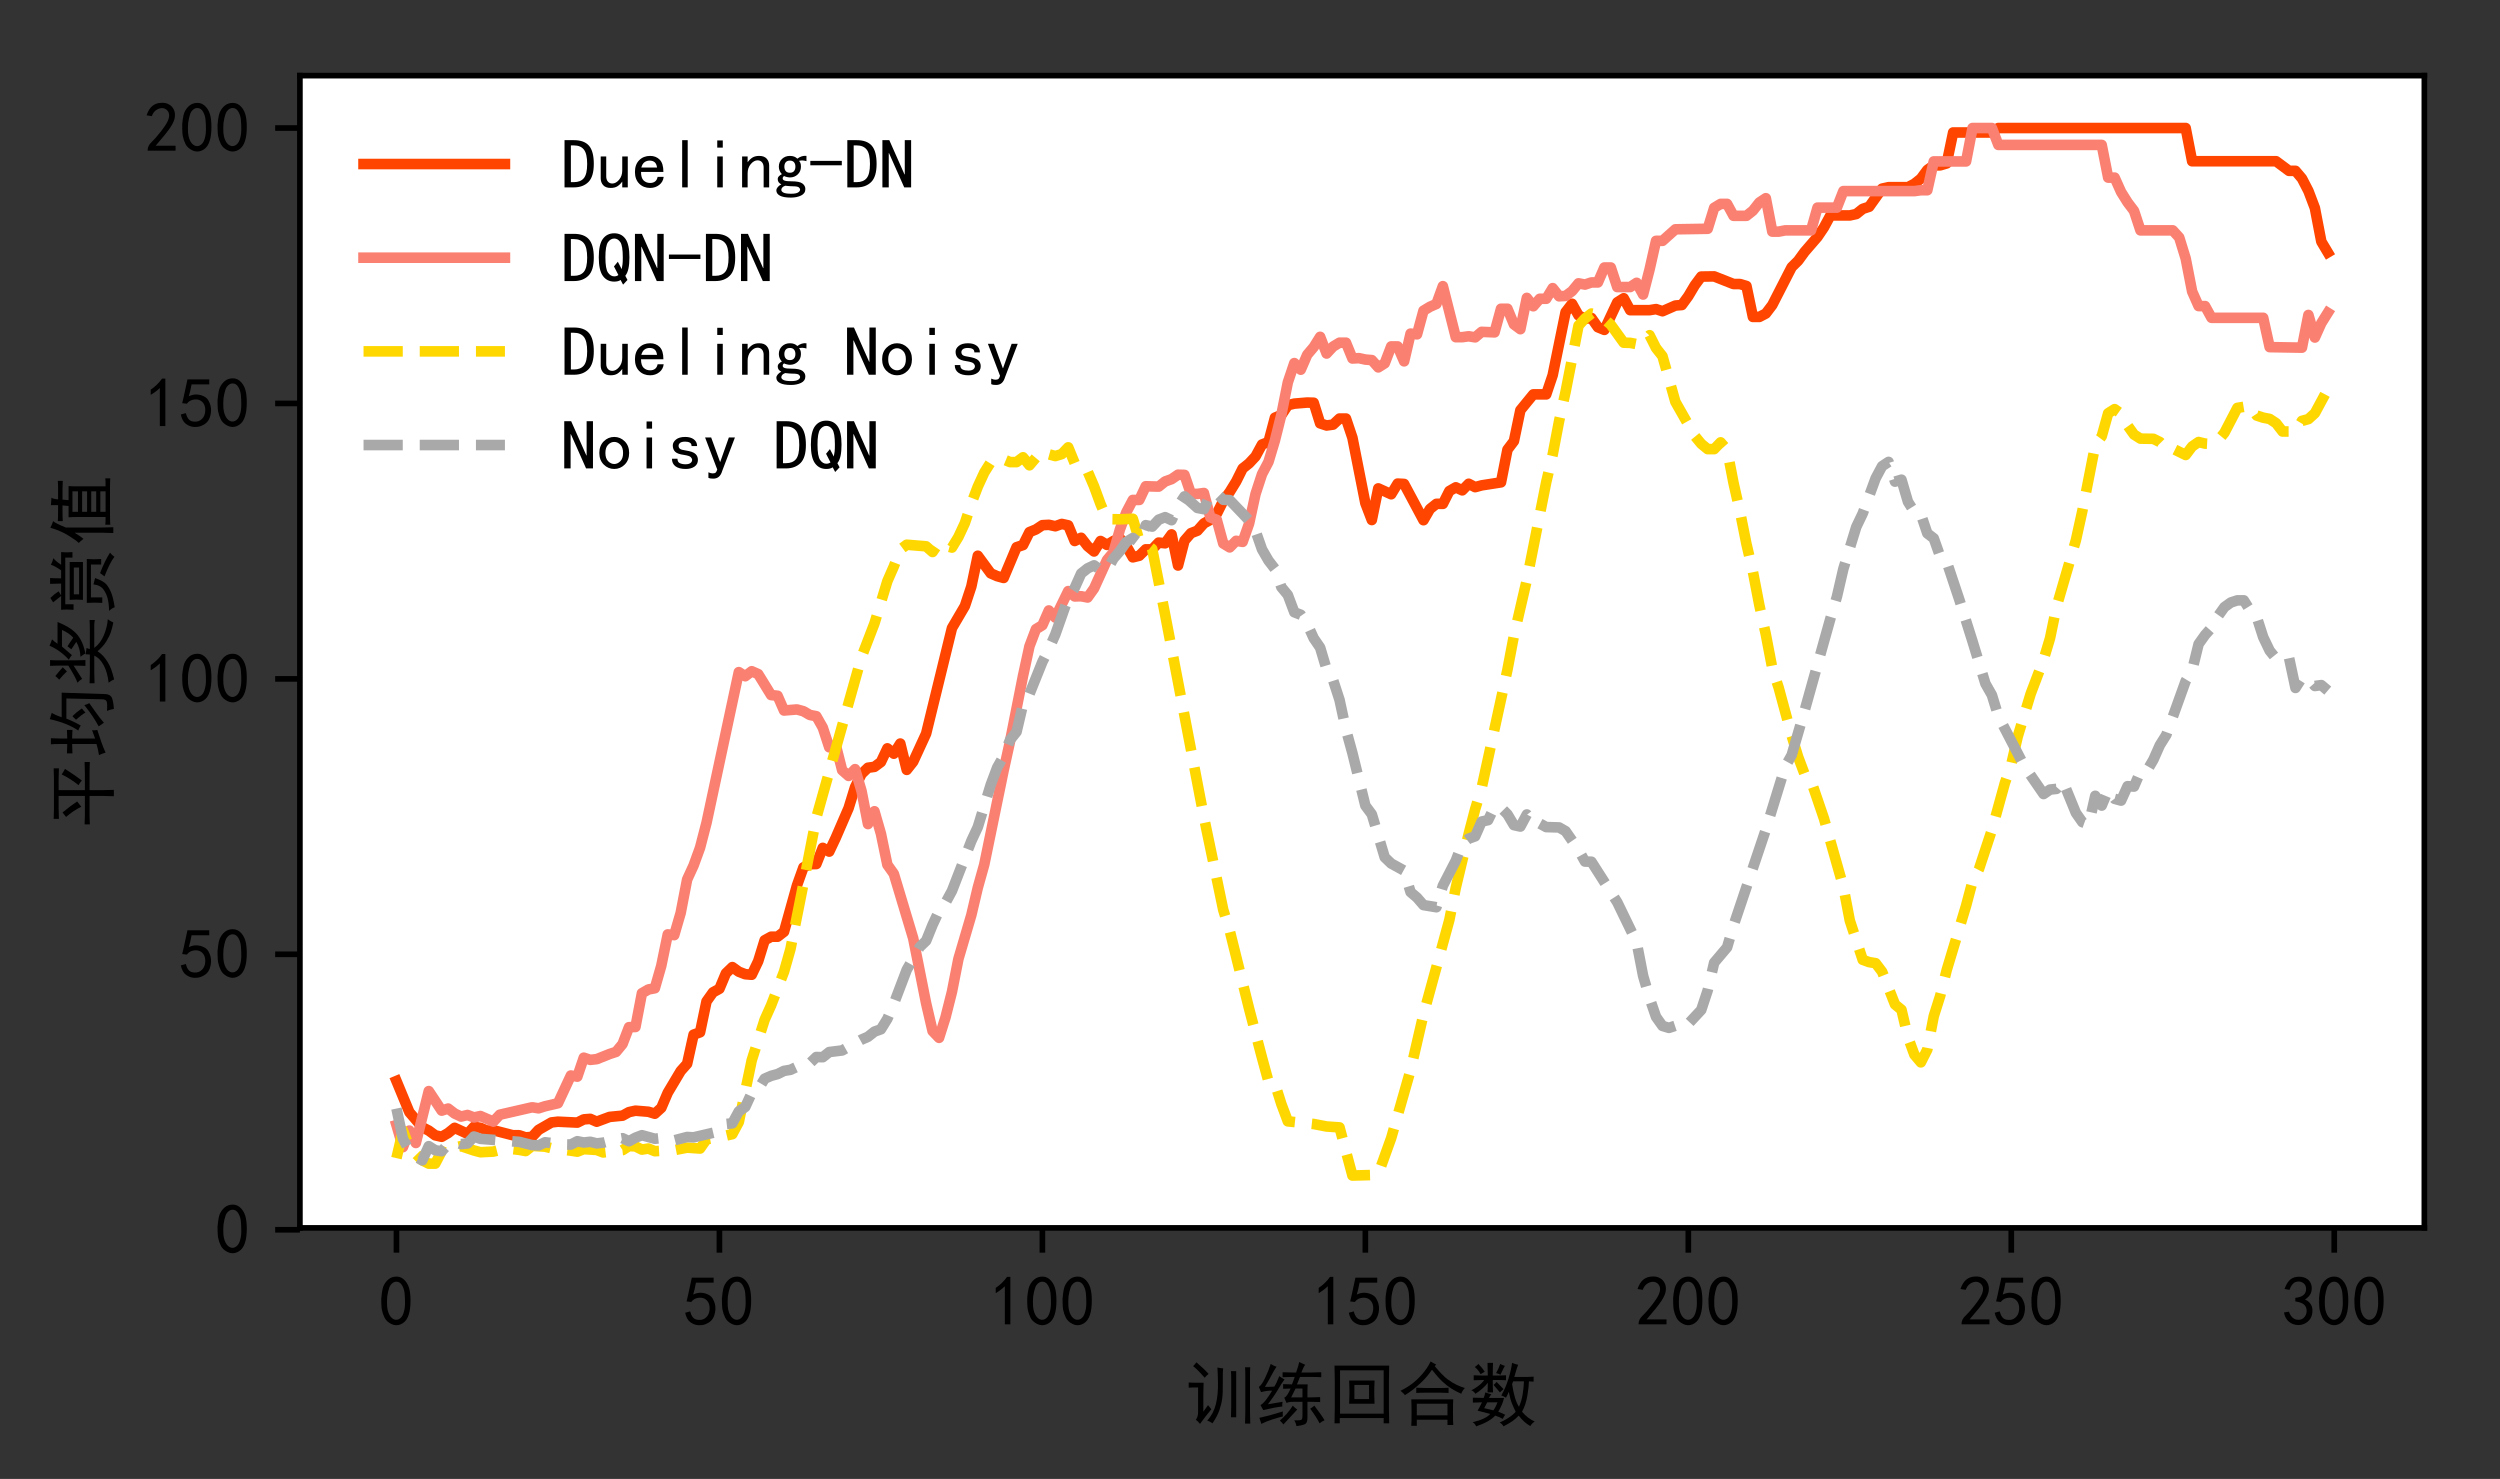 <?xml version="1.0" encoding="utf-8" standalone="no"?>
<!DOCTYPE svg PUBLIC "-//W3C//DTD SVG 1.1//EN"
  "http://www.w3.org/Graphics/SVG/1.1/DTD/svg11.dtd">
<!-- Created with matplotlib (http://matplotlib.org/) -->
<svg height="209.186pt" version="1.1" viewBox="0 0 353.609 209.186" width="353.609pt" xmlns="http://www.w3.org/2000/svg" xmlns:xlink="http://www.w3.org/1999/xlink">
 <rect x="0" y="0" width="353.609" height="209.186" fill="#333333" stroke="none"/>
 <defs>
  <style type="text/css">
*{stroke-linecap:butt;stroke-linejoin:round;}
  </style>
 </defs>
 <g id="figure_1">
  <g id="patch_1">
   <path d="M 0 209.186 
L 353.609 209.186 
L 353.609 0 
L 0 0 
z
" style="fill:none;"/>
  </g>
  <g id="axes_1">
   <g id="patch_2">
    <path d="M 42.419 173.681 
L 342.909 173.681 
L 342.909 10.7 
L 42.419 10.7 
z
" style="fill:#ffffff;"/>
   </g>
   <g id="matplotlib.axis_1">
    <g id="xtick_1">
     <g id="line2d_1">
      <defs>
       <path d="M 0 0 
L 0 3.5 
" id="m9e0eb2c18e" style="stroke:#000000;stroke-width:0.8;"/>
      </defs>
      <g>
       <use style="stroke:#000000;stroke-width:0.8;" x="56.077" xlink:href="#m9e0eb2c18e" y="173.681"/>
      </g>
     </g>
     <g id="text_1">
      <!-- 0 -->
      <defs>
       <path d="M 3.125 29.297 
Q 3.906 50 6.438 56.047 
Q 8.984 62.109 13.672 66.016 
Q 18.359 69.922 25.188 69.922 
Q 32.031 69.922 37.109 64.25 
Q 42.188 58.594 43.75 50 
Q 45.312 41.406 44.719 30.266 
Q 44.141 19.141 40.812 12.109 
Q 37.5 5.078 30.859 2.344 
Q 24.219 -0.391 17.578 2.922 
Q 10.938 6.25 8.203 11.719 
Q 5.469 17.188 4.297 23.234 
Q 3.125 29.297 3.906 50 
z
M 12.891 52.734 
Q 10.547 31.25 12.5 22.844 
Q 14.453 14.453 18.938 10.938 
Q 23.438 7.422 28.125 9.562 
Q 32.812 11.719 34.953 18.156 
Q 37.109 24.609 37.109 32.219 
Q 37.109 39.844 36.516 46.094 
Q 35.938 52.344 33 57.422 
Q 30.078 62.5 25.188 62.688 
Q 20.312 62.891 16.594 57.812 
Q 12.891 52.734 10.547 31.25 
z
" id="SimHei-30"/>
      </defs>
      <g transform="translate(53.577 187.556)scale(0.1 -0.1)">
       <use xlink:href="#SimHei-30"/>
      </g>
     </g>
    </g>
    <g id="xtick_2">
     <g id="line2d_2">
      <g>
       <use style="stroke:#000000;stroke-width:0.8;" x="101.758" xlink:href="#m9e0eb2c18e" y="173.681"/>
      </g>
     </g>
     <g id="text_2">
      <!-- 50 -->
      <defs>
       <path d="M 8.594 20.703 
Q 11.328 10.156 17.969 8.984 
Q 24.609 7.812 28.703 10.344 
Q 32.812 12.891 34.562 16.984 
Q 36.328 21.094 36.125 26.172 
Q 35.938 31.25 33.391 34.766 
Q 30.859 38.281 26.953 39.453 
Q 23.047 40.625 18.156 39.453 
Q 13.281 38.281 10.156 33.984 
L 3.516 34.766 
Q 4.297 37.109 10.938 68.359 
L 41.797 68.359 
L 41.797 61.328 
L 16.797 61.328 
Q 14.844 50.781 12.891 44.531 
Q 18.75 47.266 23.828 47.062 
Q 28.906 46.875 33.594 44.719 
Q 38.281 42.578 40.422 38.859 
Q 42.578 35.156 43.547 31.438 
Q 44.531 27.734 44.328 23.438 
Q 44.141 19.141 42.578 14.641 
Q 41.016 10.156 37.891 7.219 
Q 34.766 4.297 30.266 2.531 
Q 25.781 0.781 19.922 1.172 
Q 14.062 1.562 8.781 5.469 
Q 3.516 9.375 1.562 18.75 
z
" id="SimHei-35"/>
      </defs>
      <g transform="translate(96.758 187.556)scale(0.1 -0.1)">
       <use xlink:href="#SimHei-35"/>
       <use x="50" xlink:href="#SimHei-30"/>
      </g>
     </g>
    </g>
    <g id="xtick_3">
     <g id="line2d_3">
      <g>
       <use style="stroke:#000000;stroke-width:0.8;" x="147.44" xlink:href="#m9e0eb2c18e" y="173.681"/>
      </g>
     </g>
     <g id="text_3">
      <!-- 100 -->
      <defs>
       <path d="M 21.875 56.25 
Q 16.797 51.172 8.984 46.484 
L 8.984 53.906 
Q 18.75 60.547 25 69.531 
L 29.688 69.531 
L 29.688 2.344 
L 21.875 2.344 
z
" id="SimHei-31"/>
      </defs>
      <g transform="translate(139.94 187.556)scale(0.1 -0.1)">
       <use xlink:href="#SimHei-31"/>
       <use x="50" xlink:href="#SimHei-30"/>
       <use x="100" xlink:href="#SimHei-30"/>
      </g>
     </g>
    </g>
    <g id="xtick_4">
     <g id="line2d_4">
      <g>
       <use style="stroke:#000000;stroke-width:0.8;" x="193.121" xlink:href="#m9e0eb2c18e" y="173.681"/>
      </g>
     </g>
     <g id="text_4">
      <!-- 150 -->
      <g transform="translate(185.621 187.556)scale(0.1 -0.1)">
       <use xlink:href="#SimHei-31"/>
       <use x="50" xlink:href="#SimHei-35"/>
       <use x="100" xlink:href="#SimHei-30"/>
      </g>
     </g>
    </g>
    <g id="xtick_5">
     <g id="line2d_5">
      <g>
       <use style="stroke:#000000;stroke-width:0.8;" x="238.802" xlink:href="#m9e0eb2c18e" y="173.681"/>
      </g>
     </g>
     <g id="text_5">
      <!-- 200 -->
      <defs>
       <path d="M 4.688 3.906 
Q 5.078 9.766 10.156 14.453 
Q 15.234 19.141 23.047 29.094 
Q 30.859 39.062 33.203 44.531 
Q 35.547 50 34.953 53.906 
Q 34.375 57.812 31.25 60.344 
Q 28.125 62.891 24.016 62.5 
Q 19.922 62.109 16.203 59.375 
Q 12.5 56.641 10.547 51.172 
L 3.125 52.344 
Q 6.25 61.328 11.125 65.422 
Q 16.016 69.531 22.656 69.922 
Q 26.562 70.312 29.688 69.719 
Q 32.812 69.141 36.125 66.984 
Q 39.453 64.844 41.594 60.547 
Q 43.75 56.25 43.156 50.188 
Q 42.578 44.141 37.109 35.734 
Q 31.641 27.344 16.016 9.375 
L 44.141 9.375 
L 44.141 2.344 
L 4.688 2.344 
z
" id="SimHei-32"/>
      </defs>
      <g transform="translate(231.302 187.556)scale(0.1 -0.1)">
       <use xlink:href="#SimHei-32"/>
       <use x="50" xlink:href="#SimHei-30"/>
       <use x="100" xlink:href="#SimHei-30"/>
      </g>
     </g>
    </g>
    <g id="xtick_6">
     <g id="line2d_6">
      <g>
       <use style="stroke:#000000;stroke-width:0.8;" x="284.483" xlink:href="#m9e0eb2c18e" y="173.681"/>
      </g>
     </g>
     <g id="text_6">
      <!-- 250 -->
      <g transform="translate(276.983 187.556)scale(0.1 -0.1)">
       <use xlink:href="#SimHei-32"/>
       <use x="50" xlink:href="#SimHei-35"/>
       <use x="100" xlink:href="#SimHei-30"/>
      </g>
     </g>
    </g>
    <g id="xtick_7">
     <g id="line2d_7">
      <g>
       <use style="stroke:#000000;stroke-width:0.8;" x="330.164" xlink:href="#m9e0eb2c18e" y="173.681"/>
      </g>
     </g>
     <g id="text_7">
      <!-- 300 -->
      <defs>
       <path d="M 3.906 19.141 
L 10.938 20.312 
Q 12.5 15.234 16.016 11.906 
Q 19.531 8.594 24.797 8.781 
Q 30.078 8.984 33.203 13.078 
Q 36.328 17.188 35.938 22.453 
Q 35.547 27.734 31.828 30.656 
Q 28.125 33.594 19.922 34.766 
L 19.922 39.844 
Q 28.125 40.625 31.828 44.141 
Q 35.547 47.656 35.156 53.312 
Q 34.766 58.984 30.078 61.516 
Q 25.391 64.062 20.109 62.109 
Q 14.844 60.156 11.719 51.172 
L 4.688 52.344 
Q 7.031 59.375 11.125 64.062 
Q 15.234 68.75 22.266 69.531 
Q 29.297 70.312 34.562 67.766 
Q 39.844 65.234 41.984 59.953 
Q 44.141 54.688 42.578 48.438 
Q 41.016 42.188 33.594 37.5 
Q 39.062 35.156 41.984 30.469 
Q 44.922 25.781 43.938 18.156 
Q 42.969 10.547 37.109 5.859 
Q 31.25 1.172 23.828 1.359 
Q 16.406 1.562 10.938 6.047 
Q 5.469 10.547 3.906 19.141 
z
" id="SimHei-33"/>
      </defs>
      <g transform="translate(322.664 187.556)scale(0.1 -0.1)">
       <use xlink:href="#SimHei-33"/>
       <use x="50" xlink:href="#SimHei-30"/>
       <use x="100" xlink:href="#SimHei-30"/>
      </g>
     </g>
    </g>
    <g id="text_8">
     <!-- 训练回合数 -->
     <defs>
      <path d="M 25.781 51.562 
Q 25.391 42.578 25.391 34.766 
L 25.391 10.547 
Q 30.469 17.578 32.031 19.922 
Q 33.984 17.578 36.719 14.062 
Q 31.641 7.812 28.125 3.312 
Q 24.609 -1.172 20.703 -6.641 
Q 17.969 -3.125 14.844 -0.781 
Q 17.969 3.516 17.969 9.766 
L 17.969 44.922 
L 15.234 44.922 
Q 9.375 44.922 4.688 44.531 
L 4.688 51.953 
Q 9.375 51.562 15.234 51.562 
z
M 53.516 71.875 
Q 52.734 67.969 52.922 52.531 
Q 53.125 37.109 52.141 29.484 
Q 51.172 21.875 48.234 13.078 
Q 45.312 4.297 38.281 -5.859 
Q 34.766 -3.125 30.859 -1.953 
Q 39.844 7.812 43.156 21.281 
Q 46.484 34.766 46.094 52.141 
Q 45.703 69.531 45.312 73.047 
Q 49.219 72.266 53.516 71.875 
z
M 91.797 73.438 
Q 91.406 70.312 91.406 62.109 
L 91.406 9.766 
Q 91.406 1.953 91.797 -6.25 
L 84.375 -6.25 
Q 84.766 1.953 84.766 9.375 
L 84.766 62.109 
Q 84.766 70.312 84.375 73.438 
L 91.797 73.438 
z
M 71.875 2.734 
L 64.453 2.734 
Q 64.844 11.328 64.844 17.969 
L 64.844 56.25 
Q 64.844 63.281 64.453 67.969 
L 71.875 67.969 
z
M 15.625 80.469 
Q 25.781 71.875 32.812 64.062 
Q 29.297 61.328 27.344 58.594 
Q 16.406 71.094 10.938 75 
Q 13.281 77.344 15.625 80.469 
z
" id="SimHei-8bad"/>
      <path d="M 51.562 59.766 
Q 46.094 59.766 37.5 59.375 
L 37.5 66.406 
Q 46.094 66.016 51.953 66.016 
L 56.641 66.016 
Q 60.547 77.344 60.938 80.859 
Q 65.625 78.516 69.531 76.953 
Q 67.969 75.391 66.594 72.062 
Q 65.234 68.75 64.062 66.016 
L 78.516 66.016 
Q 84.766 66.016 92.188 66.406 
L 92.188 59.375 
Q 86.719 59.766 78.516 59.766 
L 62.109 59.766 
Q 60.156 55.078 57.812 49.219 
L 73.047 49.219 
Q 72.656 44.922 72.656 38.672 
L 72.656 30.859 
L 77.734 30.859 
Q 83.594 30.859 90.625 31.25 
L 90.625 24.219 
Q 83.594 24.609 77.734 24.609 
L 72.656 24.609 
L 72.656 1.953 
Q 72.656 -4.688 69.719 -6.641 
Q 66.797 -8.594 57.031 -9.766 
Q 56.641 -5.859 53.906 -1.562 
Q 63.672 -1.953 64.641 -0.391 
Q 65.625 1.172 65.625 5.078 
L 65.625 24.609 
L 53.516 24.609 
Q 50.781 24.609 48.438 24.406 
Q 46.094 24.219 42.969 23.047 
Q 41.406 26.953 39.844 30.469 
Q 43.75 31.641 48.828 43.359 
Q 46.094 43.359 38.281 42.969 
L 38.281 49.609 
Q 47.266 49.219 50.781 49.219 
Q 53.125 55.078 54.688 59.766 
z
M 25.781 46.094 
Q 29.297 51.562 32.812 60.938 
Q 36.328 58.203 40.234 56.25 
Q 36.328 51.172 31.641 42.969 
Q 26.953 34.766 16.797 21.094 
Q 20.312 21.875 37.5 24.609 
Q 36.719 20.312 37.109 17.969 
Q 28.516 17.188 10.156 12.891 
Q 8.203 16.797 6.25 19.922 
Q 9.766 21.875 13.859 27.141 
Q 17.969 32.422 22.656 40.234 
Q 20.312 40.625 15.812 40.031 
Q 11.328 39.453 7.031 38.281 
Q 5.469 41.797 3.906 45.703 
Q 7.812 48.047 12.688 58.203 
Q 17.578 68.359 20.703 78.125 
Q 25 75.391 28.906 74.219 
Q 25 68.359 21.672 61.906 
Q 18.359 55.469 12.5 45.703 
Q 21.484 45.703 25.781 46.094 
z
M 37.891 10.938 
Q 37.5 6.641 37.891 3.906 
Q 31.25 2.344 22.844 -0.391 
Q 14.453 -3.125 7.422 -6.641 
Q 6.25 -2.344 4.688 1.953 
Q 14.844 4.297 18.547 5.266 
Q 22.266 6.25 37.891 10.938 
z
M 58.203 13.672 
Q 57.031 12.5 51.359 6.25 
Q 45.703 0 38.672 -7.422 
Q 35.938 -3.906 33.594 -1.953 
Q 37.891 1.562 42.969 7.219 
Q 48.047 12.891 51.953 19.141 
Q 54.297 16.406 58.203 13.672 
z
M 82.422 19.141 
Q 92.578 5.859 96.875 -1.562 
Q 92.969 -3.125 89.844 -5.859 
Q 85.547 2.734 76.562 14.844 
Q 79.297 16.406 82.422 19.141 
z
M 65.625 30.859 
L 65.625 43.359 
L 55.859 43.359 
Q 51.953 35.156 49.609 30.859 
z
" id="SimHei-7ec3"/>
      <path d="M 88.281 75.781 
Q 87.891 64.453 87.891 53.906 
L 87.891 14.844 
Q 87.891 4.688 88.281 -5.859 
L 80.469 -5.859 
L 80.469 1.562 
L 18.359 1.562 
L 18.359 -5.859 
L 10.938 -5.859 
Q 11.328 3.906 11.328 14.844 
L 11.328 53.906 
Q 11.328 64.062 10.938 75.781 
L 88.281 75.781 
z
M 80.469 7.812 
L 80.469 69.141 
L 18.75 69.141 
L 18.75 7.812 
z
M 67.578 54.688 
Q 67.188 48.828 67.188 42.969 
L 67.188 33.984 
Q 67.188 28.906 67.578 21.875 
L 31.641 21.875 
Q 32.031 28.906 32.031 33.984 
L 32.031 43.75 
Q 32.031 49.219 31.641 54.688 
L 67.578 54.688 
z
M 59.766 28.516 
L 59.766 48.438 
L 39.062 48.438 
L 39.062 28.516 
z
" id="SimHei-56de"/>
      <path d="M 78.906 28.125 
Q 78.516 24.219 78.516 10.156 
Q 78.516 -3.906 78.906 -8.203 
L 70.703 -8.203 
L 70.703 -0.781 
L 27.344 -0.781 
L 27.344 -9.375 
L 19.531 -9.375 
Q 19.922 -4.688 19.922 8.594 
Q 19.922 22.266 19.531 28.125 
L 78.906 28.125 
z
M 52.734 75 
Q 64.062 61.328 71.094 56.25 
Q 78.125 51.172 83.984 48.438 
Q 89.844 45.703 95.312 44.141 
Q 91.406 39.844 90.234 35.938 
Q 82.422 39.453 76.172 43.359 
Q 69.922 47.266 63.469 53.312 
Q 57.031 59.375 48.828 69.922 
Q 41.406 59.375 34.172 52.531 
Q 26.953 45.703 21.875 41.797 
Q 16.797 37.891 10.547 33.984 
Q 9.766 35.547 4.297 40.234 
Q 12.5 44.141 19.922 49.609 
Q 27.344 55.078 34.766 63.469 
Q 42.188 71.875 46.875 81.641 
Q 51.172 78.906 54.688 77.344 
z
M 70.703 5.469 
L 70.703 21.875 
L 27.344 21.875 
L 27.344 5.469 
z
M 61.328 44.141 
Q 67.578 44.141 72.266 44.531 
L 72.266 37.109 
Q 67.188 37.5 61.719 37.5 
L 39.844 37.5 
Q 31.641 37.5 26.562 37.109 
L 26.562 44.531 
Q 33.984 44.141 39.844 44.141 
z
" id="SimHei-5408"/>
      <path d="M 70.703 76.953 
Q 69.922 75 68.75 71.672 
Q 67.578 68.359 65.234 59.766 
L 83.203 59.766 
Q 87.109 59.766 92.578 60.156 
L 92.578 53.125 
Q 88.281 53.516 85.938 53.516 
Q 85.938 47.266 83.781 33.781 
Q 81.641 20.312 76.172 10.547 
Q 80.078 5.859 84.953 2.141 
Q 89.844 -1.562 94.141 -3.125 
Q 89.453 -6.641 87.891 -9.766 
Q 83.203 -7.031 79.297 -3.516 
Q 75.391 0 71.484 5.078 
Q 67.188 0.391 62.297 -2.922 
Q 57.422 -6.25 50 -10.156 
Q 48.047 -6.641 44.531 -4.688 
Q 50.391 -2.344 57.031 1.953 
Q 63.672 6.25 67.188 10.547 
Q 64.453 16.016 61.906 22.266 
Q 59.375 28.516 57.422 38.672 
Q 56.25 35.547 53.516 30.469 
Q 50.781 32.031 46.875 33.594 
Q 53.125 44.531 57.031 57.422 
Q 60.938 70.312 62.109 79.688 
Q 66.797 77.734 70.703 76.953 
z
M 32.812 35.156 
Q 31.25 33.594 29.297 30.078 
L 50.781 30.078 
Q 48.438 20.312 42.578 10.547 
Q 48.828 8.203 52.344 6.25 
Q 50.391 3.516 48.828 0.391 
Q 45.312 2.734 38.281 5.078 
Q 30.469 -3.516 11.328 -10.156 
Q 9.375 -5.859 6.25 -4.297 
Q 24.609 0 31.25 7.422 
Q 20.312 10.156 13.281 12.109 
Q 15.625 15.625 19.531 23.828 
Q 15.625 23.828 6.641 23.438 
L 6.641 30.469 
Q 14.062 30.078 21.875 30.078 
Q 23.438 33.594 24.219 37.891 
Q 28.516 36.328 32.812 35.156 
z
M 27.734 61.719 
Q 27.734 71.094 27.344 79.688 
L 35.156 79.688 
Q 34.766 71.484 34.766 61.719 
Q 48.047 61.719 53.516 62.109 
L 53.516 55.078 
Q 48.047 55.469 34.766 55.469 
Q 34.766 44.141 35.156 37.891 
L 27.344 37.891 
Q 27.734 43.359 27.734 51.562 
Q 25.781 48.438 20.312 43.547 
Q 14.844 38.672 10.156 35.938 
Q 8.203 39.453 4.297 41.016 
Q 7.812 42.188 13.672 46.484 
Q 19.531 50.781 22.656 55.469 
Q 14.844 55.469 7.812 55.078 
L 7.812 62.109 
Q 14.453 61.719 27.734 61.719 
z
M 62.109 49.609 
Q 65.625 26.562 71.875 17.578 
Q 75.781 26.562 77.141 35.734 
Q 78.516 44.922 78.906 53.516 
L 63.672 53.516 
L 62.109 49.609 
z
M 22.656 15.625 
Q 27.344 14.453 35.547 12.5 
Q 38.672 16.406 41.406 23.828 
L 26.953 23.828 
Q 25 19.922 22.656 15.625 
z
M 51.953 75.391 
Q 50 72.266 48.828 69.531 
Q 47.656 66.797 45.703 62.891 
Q 42.578 64.453 39.453 65.234 
Q 42.578 70.312 45.312 78.125 
Q 49.219 76.172 51.953 75.391 
z
M 40.234 52.734 
Q 45.312 47.656 50 42.578 
Q 47.656 40.625 44.922 37.891 
Q 39.453 44.531 35.938 48.438 
Q 38.281 50.391 40.234 52.734 
z
M 14.453 78.125 
Q 19.922 72.656 23.438 67.188 
L 17.578 63.672 
Q 14.844 69.141 9.375 73.828 
Q 12.891 76.172 14.453 78.125 
z
" id="SimHei-6570"/>
     </defs>
     <g transform="translate(167.664 200.736)scale(0.1 -0.1)">
      <use xlink:href="#SimHei-8bad"/>
      <use x="100" xlink:href="#SimHei-7ec3"/>
      <use x="200" xlink:href="#SimHei-56de"/>
      <use x="300" xlink:href="#SimHei-5408"/>
      <use x="400" xlink:href="#SimHei-6570"/>
     </g>
    </g>
   </g>
   <g id="matplotlib.axis_2">
    <g id="ytick_1">
     <g id="line2d_8">
      <defs>
       <path d="M 0 0 
L -3.5 0 
" id="m9f0919310a" style="stroke:#000000;stroke-width:0.8;"/>
      </defs>
      <g>
       <use style="stroke:#000000;stroke-width:0.8;" x="42.419" xlink:href="#m9f0919310a" y="173.939"/>
      </g>
     </g>
     <g id="text_9">
      <!-- 0 -->
      <g transform="translate(30.419 177.376)scale(0.1 -0.1)">
       <use xlink:href="#SimHei-30"/>
      </g>
     </g>
    </g>
    <g id="ytick_2">
     <g id="line2d_9">
      <g>
       <use style="stroke:#000000;stroke-width:0.8;" x="42.419" xlink:href="#m9f0919310a" y="134.981"/>
      </g>
     </g>
     <g id="text_10">
      <!-- 50 -->
      <g transform="translate(25.419 138.419)scale(0.1 -0.1)">
       <use xlink:href="#SimHei-35"/>
       <use x="50" xlink:href="#SimHei-30"/>
      </g>
     </g>
    </g>
    <g id="ytick_3">
     <g id="line2d_10">
      <g>
       <use style="stroke:#000000;stroke-width:0.8;" x="42.419" xlink:href="#m9f0919310a" y="96.024"/>
      </g>
     </g>
     <g id="text_11">
      <!-- 100 -->
      <g transform="translate(20.419 99.461)scale(0.1 -0.1)">
       <use xlink:href="#SimHei-31"/>
       <use x="50" xlink:href="#SimHei-30"/>
       <use x="100" xlink:href="#SimHei-30"/>
      </g>
     </g>
    </g>
    <g id="ytick_4">
     <g id="line2d_11">
      <g>
       <use style="stroke:#000000;stroke-width:0.8;" x="42.419" xlink:href="#m9f0919310a" y="57.066"/>
      </g>
     </g>
     <g id="text_12">
      <!-- 150 -->
      <g transform="translate(20.419 60.503)scale(0.1 -0.1)">
       <use xlink:href="#SimHei-31"/>
       <use x="50" xlink:href="#SimHei-35"/>
       <use x="100" xlink:href="#SimHei-30"/>
      </g>
     </g>
    </g>
    <g id="ytick_5">
     <g id="line2d_12">
      <g>
       <use style="stroke:#000000;stroke-width:0.8;" x="42.419" xlink:href="#m9f0919310a" y="18.108"/>
      </g>
     </g>
     <g id="text_13">
      <!-- 200 -->
      <g transform="translate(20.419 21.546)scale(0.1 -0.1)">
       <use xlink:href="#SimHei-32"/>
       <use x="50" xlink:href="#SimHei-30"/>
       <use x="100" xlink:href="#SimHei-30"/>
      </g>
     </g>
    </g>
    <g id="text_14">
     <!-- 平均奖赏值 -->
     <defs>
      <path d="M 70.703 75.391 
Q 76.562 75.391 85.156 75.781 
L 85.156 68.359 
Q 76.953 68.75 70.703 68.75 
L 54.297 68.75 
L 54.297 31.641 
L 78.125 31.641 
Q 86.719 31.641 94.141 32.031 
L 94.141 24.609 
Q 86.719 25 78.125 25 
L 54.297 25 
L 54.297 7.031 
Q 54.297 -1.562 54.688 -9.375 
L 45.703 -9.375 
Q 46.094 -1.562 46.094 7.031 
L 46.094 25 
L 17.578 25 
Q 12.109 25 5.859 24.609 
L 5.859 32.031 
Q 12.109 31.641 18.359 31.641 
L 46.094 31.641 
L 46.094 68.75 
L 27.734 68.75 
Q 21.875 68.75 13.672 68.359 
L 13.672 75.781 
Q 21.875 75.391 27.344 75.391 
z
M 61.328 40.625 
Q 70.312 51.562 76.562 64.453 
Q 80.469 61.719 84.375 59.766 
Q 74.609 44.531 67.969 35.938 
Q 64.844 38.672 61.328 40.625 
z
M 30.859 36.719 
Q 25 48.438 16.406 58.203 
Q 19.531 60.547 22.656 63.281 
Q 32.422 51.562 38.281 42.578 
Q 33.594 39.062 30.859 36.719 
z
" id="SimHei-5e73"/>
      <path d="M 90.234 4.297 
Q 90.234 -5.078 83.781 -7.031 
Q 77.344 -8.984 69.141 -9.375 
Q 68.359 -4.297 66.406 0.391 
Q 77.344 -0.391 80.078 0.969 
Q 82.812 2.344 82.812 7.812 
L 83.984 57.812 
L 55.469 57.812 
Q 53.516 52.734 50.969 47.453 
Q 48.438 42.188 45.703 37.5 
Q 41.797 39.844 38.672 41.016 
Q 49.219 56.641 54.688 81.25 
Q 59.375 79.688 63.672 78.516 
Q 62.109 76.172 60.547 72.656 
Q 58.984 69.141 57.422 64.453 
L 92.188 64.453 
L 90.234 4.297 
z
M 19.531 56.641 
L 19.531 68.359 
Q 19.531 74.609 19.141 79.688 
L 27.734 79.688 
Q 27.344 73.828 27.344 68.359 
L 27.344 56.641 
L 29.688 56.641 
Q 34.375 56.641 39.453 57.031 
L 39.453 49.219 
Q 34.375 49.609 29.688 49.609 
L 27.344 49.609 
L 27.344 17.188 
L 39.062 21.484 
Q 38.672 17.578 39.453 14.062 
Q 19.141 7.422 15.031 5.656 
Q 10.938 3.906 7.422 2.344 
Q 5.859 7.422 3.906 11.719 
Q 8.984 12.5 12.5 13.281 
Q 16.016 14.062 19.531 15.234 
L 19.531 49.609 
L 17.578 49.609 
Q 13.281 49.609 6.25 49.219 
L 6.25 57.031 
Q 13.281 56.641 17.188 56.641 
z
M 77.344 25.391 
Q 73.047 22.266 64.641 16.406 
Q 56.25 10.547 49.609 4.688 
Q 46.875 8.984 44.531 12.109 
Q 52.344 16.406 58.781 20.703 
Q 65.234 25 74.609 32.422 
Q 75.391 28.906 77.344 25.391 
z
M 58.984 49.219 
Q 64.453 43.75 69.922 35.938 
Q 66.406 33.203 64.062 30.859 
Q 60.938 36.328 53.906 44.141 
Q 56.25 46.875 58.984 49.219 
z
" id="SimHei-5747"/>
      <path d="M 79.297 24.609 
Q 88.281 24.609 94.922 25 
L 94.922 17.578 
Q 88.672 18.75 79.297 18.359 
L 55.469 18.359 
Q 62.109 9.375 73.625 4.688 
Q 85.156 0 96.094 -0.781 
Q 93.75 -3.516 91.406 -8.594 
Q 83.594 -7.031 77.734 -5.078 
Q 71.875 -3.125 64.641 1.359 
Q 57.422 5.859 50.781 13.672 
Q 47.266 8.594 43.75 5.469 
Q 40.234 2.344 35.156 -0.781 
Q 30.078 -3.906 24.406 -5.859 
Q 18.75 -7.812 10.938 -9.766 
Q 9.375 -5.859 6.25 -1.953 
Q 13.672 -1.172 19.719 0.578 
Q 25.781 2.344 30.656 4.875 
Q 35.547 7.422 39.062 10.734 
Q 42.578 14.062 44.531 18.359 
L 20.703 18.359 
Q 12.891 18.359 5.469 17.969 
L 5.469 25 
Q 12.891 24.609 20.703 24.609 
L 46.094 24.609 
Q 46.484 27.344 46.484 30.469 
Q 54.297 29.297 55.469 29.297 
Q 54.297 26.953 53.906 24.609 
z
M 67.578 78.125 
Q 64.453 75 61.328 70.312 
L 92.188 70.312 
Q 88.672 61.719 85.344 56.047 
Q 82.031 50.391 77.922 45.891 
Q 73.828 41.406 66.984 37.5 
Q 60.156 33.594 47.656 30.859 
Q 45.703 34.375 42.969 37.891 
Q 54.688 38.281 64.062 43.75 
L 53.516 50.781 
Q 55.859 53.516 57.812 56.25 
Q 61.719 53.906 64.062 52.141 
Q 66.406 50.391 69.922 48.047 
Q 76.562 53.906 80.859 64.062 
L 57.422 64.062 
Q 55.469 61.719 52.734 58.594 
Q 50 55.469 45.312 50 
Q 42.188 52.734 38.672 54.297 
Q 44.531 59.375 49.797 66.406 
Q 55.078 73.438 58.594 81.641 
Q 63.672 79.297 67.578 78.125 
z
M 38.281 80.859 
Q 37.891 76.172 37.891 69.922 
L 37.891 44.922 
Q 37.891 39.062 38.281 30.859 
L 30.078 30.859 
Q 30.469 39.062 30.469 44.922 
L 30.469 47.656 
Q 19.141 40.234 11.719 35.547 
Q 8.984 39.844 6.25 42.188 
Q 12.891 44.141 30.469 55.078 
L 30.469 69.922 
Q 30.469 75.781 30.078 80.859 
L 38.281 80.859 
z
M 15.625 73.438 
Q 23.047 67.578 28.125 62.891 
L 22.266 57.031 
Q 17.188 62.5 10.547 67.969 
Q 13.281 70.312 15.625 73.438 
z
" id="SimHei-5956"/>
      <path d="M 76.953 34.375 
L 23.438 34.375 
Q 23.828 39.453 23.828 44.141 
Q 23.828 48.828 23.438 53.125 
L 76.953 53.125 
z
M 82.422 76.172 
Q 78.516 73.438 73.047 65.234 
L 91.016 65.234 
Q 90.625 61.328 90.625 57.422 
Q 90.625 53.906 91.016 49.219 
L 83.203 49.219 
L 83.203 59.375 
L 17.188 59.375 
L 17.188 47.656 
L 9.375 47.656 
Q 9.766 52.344 9.766 56.641 
Q 9.766 61.328 9.375 65.234 
L 28.906 65.234 
Q 23.828 71.875 19.922 76.562 
L 26.172 80.469 
Q 31.25 75.391 35.547 68.75 
Q 32.422 66.797 29.688 65.234 
L 46.484 65.234 
Q 46.484 73.047 46.094 80.859 
L 54.297 80.859 
Q 53.906 73.828 53.906 65.234 
L 65.234 65.234 
Q 71.875 75 73.047 79.688 
Q 77.734 77.344 82.422 76.172 
z
M 81.25 28.906 
Q 80.859 24.219 80.859 18.75 
Q 80.859 13.281 81.25 8.594 
L 73.438 8.594 
L 73.438 23.047 
L 26.953 23.047 
L 26.953 7.031 
L 19.141 7.031 
Q 19.531 12.5 19.531 17.969 
Q 19.531 23.438 19.141 28.906 
L 81.25 28.906 
z
M 54.297 17.188 
Q 50 5.078 45.312 1.172 
Q 40.625 -2.734 33.391 -5.656 
Q 26.172 -8.594 12.891 -10.547 
Q 12.109 -7.031 7.812 -2.734 
Q 18.359 -2.344 25.391 -0.578 
Q 32.422 1.172 38.281 5.469 
Q 44.141 9.766 45.312 19.531 
L 54.297 17.188 
z
M 69.141 39.844 
L 69.141 47.266 
L 31.25 47.266 
L 31.25 39.844 
z
M 61.328 10.156 
Q 78.516 3.516 90.234 -3.906 
Q 86.719 -6.641 84.375 -10.156 
Q 76.562 -3.906 56.641 3.906 
Q 59.766 7.812 61.328 10.156 
z
" id="SimHei-8d4f"/>
      <path d="M 57.422 69.531 
L 57.422 79.688 
Q 62.109 79.297 67.969 78.906 
Q 66.016 76.172 65.625 69.531 
L 80.078 69.531 
Q 86.719 69.531 91.797 69.922 
L 91.797 62.891 
Q 86.328 63.281 80.078 63.281 
L 65.234 63.281 
L 64.453 54.688 
L 84.375 54.688 
Q 83.984 50 83.984 42.188 
L 83.984 2.344 
Q 91.797 2.344 95.312 2.734 
L 95.312 -4.297 
Q 90.234 -3.906 81.25 -3.906 
L 44.531 -3.906 
Q 35.547 -3.906 29.688 -4.297 
L 29.688 2.734 
Q 33.203 2.344 40.625 2.344 
L 40.625 42.188 
Q 40.625 49.609 40.234 54.688 
L 56.25 54.688 
L 57.031 63.281 
L 50 63.281 
Q 40.234 63.281 34.766 62.891 
L 34.766 69.922 
Q 39.844 69.531 50 69.531 
z
M 34.766 76.562 
Q 31.641 73.047 25.781 58.594 
L 25.781 7.031 
Q 25.781 -1.172 26.172 -8.594 
L 17.969 -8.594 
Q 18.359 -1.953 18.359 5.859 
L 18.359 46.094 
Q 13.672 38.281 9.766 33.594 
Q 6.641 37.891 3.906 40.234 
Q 7.812 44.141 14.641 55.266 
Q 21.484 66.406 25.391 80.469 
Q 30.859 77.734 34.766 76.562 
z
M 76.953 41.406 
L 76.953 49.219 
L 48.047 49.219 
L 48.047 41.406 
z
M 76.953 2.344 
L 76.953 9.766 
L 48.047 9.766 
L 48.047 2.344 
z
M 76.953 15.625 
L 76.953 22.656 
L 48.047 22.656 
L 48.047 15.625 
z
M 76.953 28.516 
L 76.953 35.547 
L 48.047 35.547 
L 48.047 28.516 
z
" id="SimHei-503c"/>
     </defs>
     <g transform="translate(15.169 117.191)rotate(-90)scale(0.1 -0.1)">
      <use xlink:href="#SimHei-5e73"/>
      <use x="100" xlink:href="#SimHei-5747"/>
      <use x="200" xlink:href="#SimHei-5956"/>
      <use x="300" xlink:href="#SimHei-8d4f"/>
      <use x="400" xlink:href="#SimHei-503c"/>
     </g>
    </g>
   </g>
   <g id="line2d_13">
    <path clip-path="url(#p46bbfdf7fc)" d="M 56.077 152.902 
L 57.905 157.317 
L 59.732 159.447 
L 60.645 159.914 
L 61.559 160.582 
L 62.473 160.791 
L 63.386 160.26 
L 64.3 159.525 
L 66.127 160.369 
L 67.041 159.375 
L 67.954 159.525 
L 68.868 159.914 
L 69.782 159.865 
L 72.523 160.57 
L 73.436 160.576 
L 74.35 160.879 
L 75.263 160.8 
L 76.177 159.812 
L 78.004 158.761 
L 78.918 158.655 
L 81.659 158.786 
L 82.572 158.33 
L 83.486 158.255 
L 84.4 158.657 
L 86.227 157.979 
L 88.054 157.803 
L 88.968 157.3 
L 89.881 157.099 
L 91.709 157.25 
L 92.622 157.526 
L 93.536 156.697 
L 94.449 154.561 
L 96.277 151.494 
L 97.19 150.464 
L 98.104 146.342 
L 99.018 146.015 
L 99.931 141.642 
L 100.845 140.36 
L 101.758 139.857 
L 102.672 137.671 
L 103.586 136.791 
L 104.499 137.444 
L 105.413 137.796 
L 106.327 137.872 
L 107.24 135.961 
L 108.154 132.996 
L 109.067 132.493 
L 109.981 132.493 
L 110.895 131.789 
L 112.722 125.254 
L 113.636 122.691 
L 114.549 122.238 
L 115.463 122.213 
L 116.376 119.926 
L 117.29 120.454 
L 118.204 118.518 
L 120.031 114.296 
L 120.944 111.33 
L 121.858 109.47 
L 122.772 108.591 
L 123.685 108.465 
L 124.599 107.786 
L 125.513 105.851 
L 126.426 106.605 
L 127.34 105.172 
L 128.253 108.892 
L 129.167 107.736 
L 130.994 103.765 
L 134.649 88.835 
L 136.476 85.719 
L 137.39 82.954 
L 138.303 78.606 
L 140.131 81.094 
L 141.044 81.496 
L 141.958 81.747 
L 143.785 77.399 
L 144.699 77.098 
L 145.612 75.263 
L 146.526 74.886 
L 147.44 74.283 
L 148.353 74.232 
L 149.267 74.433 
L 150.18 74.107 
L 151.094 74.308 
L 152.008 76.52 
L 152.921 76.067 
L 153.835 77.248 
L 154.748 78.002 
L 155.662 76.52 
L 156.576 77.073 
L 157.489 76.52 
L 158.403 76.143 
L 159.317 77.223 
L 160.23 78.832 
L 161.144 78.606 
L 162.057 77.701 
L 162.971 77.701 
L 163.885 76.746 
L 164.798 76.846 
L 165.712 75.59 
L 166.626 79.988 
L 167.539 76.469 
L 168.453 75.414 
L 169.366 75.062 
L 170.28 74.031 
L 171.194 73.529 
L 172.107 72.674 
L 173.021 70.839 
L 173.935 69.583 
L 174.848 68.1 
L 175.762 66.265 
L 176.675 65.536 
L 177.589 64.556 
L 178.503 62.872 
L 179.416 62.52 
L 180.33 59.077 
L 181.243 58.7 
L 182.157 57.317 
L 183.071 57.091 
L 184.898 56.94 
L 185.812 56.965 
L 186.725 59.881 
L 187.639 60.183 
L 188.552 60.057 
L 189.466 59.202 
L 190.38 59.202 
L 191.293 61.917 
L 193.121 71.166 
L 194.034 73.554 
L 194.948 69.08 
L 196.775 69.909 
L 197.689 68.401 
L 198.602 68.452 
L 201.343 73.579 
L 202.257 71.995 
L 203.17 71.267 
L 204.084 71.267 
L 204.998 69.457 
L 205.911 68.929 
L 206.825 69.356 
L 207.738 68.426 
L 208.652 68.904 
L 209.566 68.653 
L 212.307 68.225 
L 213.22 63.601 
L 214.134 62.394 
L 215.047 58.021 
L 216.875 55.784 
L 218.702 55.784 
L 219.616 53.07 
L 221.443 44.147 
L 222.356 42.966 
L 223.27 44.599 
L 224.184 45.102 
L 225.097 44.976 
L 226.011 46.283 
L 226.925 46.66 
L 228.752 42.765 
L 229.665 42.187 
L 230.579 43.871 
L 233.32 43.871 
L 234.234 43.72 
L 235.147 44.021 
L 236.974 43.217 
L 237.888 43.142 
L 238.802 41.885 
L 239.715 40.352 
L 240.629 39.12 
L 242.456 39.095 
L 245.197 40.176 
L 246.111 40.176 
L 247.024 40.452 
L 247.938 44.826 
L 248.851 44.826 
L 249.765 44.348 
L 250.679 43.142 
L 253.42 37.788 
L 254.333 36.883 
L 255.247 35.627 
L 257.074 33.515 
L 257.988 32.158 
L 258.901 30.474 
L 261.642 30.474 
L 262.556 30.273 
L 263.469 29.544 
L 264.383 29.243 
L 266.21 26.679 
L 267.124 26.478 
L 269.865 26.478 
L 270.778 26 
L 271.692 25.271 
L 272.606 24.04 
L 273.519 23.386 
L 274.433 23.386 
L 275.346 23.11 
L 276.26 18.737 
L 281.742 18.737 
L 282.655 18.108 
L 309.15 18.108 
L 310.064 22.808 
L 321.941 22.808 
L 323.768 24.166 
L 324.682 24.166 
L 325.596 25.246 
L 326.509 27.006 
L 327.423 29.419 
L 328.336 34.169 
L 329.25 35.702 
L 329.25 35.702 
" style="fill:none;stroke:#ff4500;stroke-linecap:square;stroke-width:1.5;"/>
   </g>
   <g id="line2d_14">
    <path clip-path="url(#p46bbfdf7fc)" d="M 56.077 159.135 
L 56.991 162.252 
L 57.905 159.914 
L 58.818 161.667 
L 60.645 154.33 
L 62.473 157.09 
L 63.386 156.798 
L 64.3 157.499 
L 65.214 157.931 
L 66.127 157.707 
L 67.041 158.056 
L 67.954 157.855 
L 69.782 158.648 
L 70.695 157.668 
L 75.263 156.62 
L 76.177 156.764 
L 77.091 156.473 
L 78.918 156.048 
L 80.745 152.123 
L 81.659 152.284 
L 82.572 149.603 
L 83.486 149.911 
L 84.4 149.81 
L 86.227 149.081 
L 87.141 148.78 
L 88.054 147.674 
L 88.968 145.286 
L 89.881 145.261 
L 90.795 140.486 
L 91.709 139.958 
L 92.622 139.782 
L 93.536 136.59 
L 94.449 132.166 
L 95.363 132.267 
L 96.277 129.125 
L 97.19 124.4 
L 98.104 122.414 
L 99.018 119.901 
L 99.931 116.382 
L 104.499 95.068 
L 105.413 95.647 
L 106.327 94.943 
L 107.24 95.345 
L 109.067 98.311 
L 109.981 98.411 
L 110.895 100.497 
L 112.722 100.347 
L 113.636 100.598 
L 114.549 101.126 
L 115.463 101.302 
L 116.376 102.91 
L 117.29 105.7 
L 118.204 105.348 
L 119.117 108.942 
L 120.031 109.747 
L 120.944 108.792 
L 121.858 111.883 
L 122.772 116.558 
L 123.685 114.748 
L 124.599 117.915 
L 125.513 122.314 
L 126.426 123.596 
L 129.167 132.719 
L 130.994 141.918 
L 131.908 145.839 
L 132.822 146.794 
L 133.735 143.904 
L 134.649 140.284 
L 135.562 135.635 
L 137.39 129.427 
L 138.303 125.556 
L 139.217 122.289 
L 141.958 108.968 
L 142.871 104.82 
L 144.699 95.596 
L 145.612 91.399 
L 146.526 88.986 
L 147.44 88.433 
L 148.353 86.347 
L 149.267 87.352 
L 151.094 83.607 
L 152.008 84.361 
L 152.921 84.336 
L 153.835 84.512 
L 154.748 83.23 
L 156.576 79.209 
L 157.489 78.128 
L 158.403 74.886 
L 159.317 72.448 
L 160.23 70.714 
L 161.144 70.714 
L 162.057 68.778 
L 163.885 68.829 
L 164.798 68.1 
L 165.712 67.773 
L 166.626 67.145 
L 167.539 67.17 
L 168.453 69.859 
L 169.366 69.859 
L 170.28 69.733 
L 171.194 73.177 
L 172.107 73.529 
L 173.021 76.871 
L 173.935 77.424 
L 174.848 76.494 
L 175.762 76.645 
L 176.675 74.056 
L 177.589 69.859 
L 178.503 67.069 
L 179.416 65.335 
L 180.33 62.294 
L 181.243 58.649 
L 182.157 54.075 
L 183.071 51.36 
L 183.984 52.29 
L 184.898 50.179 
L 185.812 49.098 
L 186.725 47.641 
L 187.639 50.003 
L 188.552 49.023 
L 189.466 48.47 
L 190.38 48.47 
L 191.293 50.707 
L 192.207 50.657 
L 193.121 50.858 
L 194.034 50.933 
L 194.948 51.964 
L 195.861 51.386 
L 196.775 48.998 
L 197.689 48.998 
L 198.602 51.109 
L 199.516 47.188 
L 200.43 47.289 
L 201.343 43.946 
L 202.257 43.393 
L 203.17 42.991 
L 204.084 40.477 
L 205.911 47.691 
L 206.825 47.691 
L 207.738 47.565 
L 208.652 47.716 
L 209.566 46.937 
L 211.393 47.012 
L 212.307 43.669 
L 213.22 43.669 
L 214.134 45.881 
L 215.047 46.56 
L 215.961 42.136 
L 216.875 43.318 
L 217.788 42.262 
L 218.702 42.262 
L 219.616 40.754 
L 220.529 41.91 
L 221.443 41.86 
L 222.356 41.181 
L 223.27 40.075 
L 224.184 40.251 
L 225.097 39.95 
L 226.011 39.95 
L 226.925 37.838 
L 227.838 37.838 
L 228.752 40.603 
L 230.579 40.603 
L 231.493 40 
L 232.406 41.659 
L 233.32 38.115 
L 234.234 34.068 
L 235.147 34.068 
L 236.974 32.435 
L 241.542 32.359 
L 242.456 29.393 
L 243.37 28.84 
L 244.283 28.84 
L 245.197 30.524 
L 247.024 30.524 
L 247.938 29.796 
L 248.851 28.639 
L 249.765 28.036 
L 250.679 32.761 
L 251.592 32.761 
L 252.506 32.585 
L 256.16 32.585 
L 257.074 29.368 
L 259.815 29.368 
L 260.729 27.031 
L 270.778 27.031 
L 271.692 26.905 
L 272.606 26.905 
L 273.519 22.833 
L 278.087 22.833 
L 279.001 18.108 
L 281.742 18.108 
L 282.655 20.496 
L 297.273 20.496 
L 298.187 25.121 
L 299.101 25.121 
L 300.014 27.156 
L 300.928 28.614 
L 301.841 29.821 
L 302.755 32.585 
L 307.323 32.585 
L 308.237 33.591 
L 309.15 36.557 
L 310.064 41.231 
L 310.978 43.292 
L 311.891 43.292 
L 312.805 44.951 
L 320.114 44.951 
L 321.028 49.098 
L 325.596 49.174 
L 326.509 44.549 
L 327.423 47.741 
L 328.336 45.705 
L 329.25 44.248 
L 329.25 44.248 
" style="fill:none;stroke:#fa8072;stroke-linecap:square;stroke-width:1.5;"/>
   </g>
   <g id="line2d_15">
    <path clip-path="url(#p46bbfdf7fc)" d="M 56.077 163.81 
L 56.991 159.914 
L 57.905 162.252 
L 59.732 164.122 
L 60.645 164.589 
L 61.559 164.589 
L 62.473 162.836 
L 63.386 163.204 
L 64.3 162.329 
L 65.214 162.11 
L 67.041 162.731 
L 67.954 162.975 
L 69.782 162.885 
L 71.609 162.425 
L 73.436 162.641 
L 74.35 162.808 
L 75.263 162.074 
L 77.091 162.187 
L 78.004 162.407 
L 80.745 162.752 
L 81.659 162.896 
L 82.572 162.537 
L 84.4 162.654 
L 85.313 163.006 
L 88.054 162.679 
L 88.968 162.101 
L 89.881 162.151 
L 90.795 162.603 
L 91.709 162.453 
L 92.622 162.83 
L 95.363 162.679 
L 97.19 162.327 
L 99.018 162.453 
L 99.931 161.146 
L 101.758 160.844 
L 103.586 160.417 
L 104.499 158.708 
L 106.327 149.961 
L 108.154 144.231 
L 109.067 142.195 
L 110.895 137.444 
L 111.808 134.227 
L 113.636 125.028 
L 115.463 115.653 
L 121.858 92.932 
L 123.685 88.182 
L 125.513 82.2 
L 126.426 80.114 
L 127.34 77.726 
L 128.253 77.047 
L 130.994 77.274 
L 131.908 78.078 
L 132.822 76.746 
L 133.735 77.198 
L 134.649 77.45 
L 135.562 75.942 
L 136.476 73.981 
L 137.39 71.216 
L 138.303 68.829 
L 139.217 66.843 
L 140.131 65.385 
L 141.044 64.983 
L 141.958 64.983 
L 142.871 65.36 
L 143.785 65.36 
L 144.699 64.681 
L 145.612 65.813 
L 146.526 64.732 
L 147.44 63.827 
L 148.353 64.254 
L 149.267 64.506 
L 150.18 64.229 
L 151.094 63.274 
L 152.008 65.511 
L 152.921 65.712 
L 153.835 66.667 
L 154.748 68.803 
L 155.662 71.292 
L 156.576 73.428 
L 158.403 73.453 
L 160.23 73.378 
L 161.144 76.419 
L 162.057 76.922 
L 162.971 77.651 
L 164.798 86.925 
L 170.28 115.553 
L 173.021 128.698 
L 173.935 131.638 
L 176.675 142.672 
L 178.503 149.609 
L 179.416 152.952 
L 180.33 153.279 
L 181.243 156.169 
L 182.157 158.607 
L 185.812 158.984 
L 187.639 159.336 
L 189.466 159.462 
L 191.293 166.273 
L 194.034 166.198 
L 194.948 166.047 
L 196.775 160.97 
L 199.516 151.369 
L 201.343 143.476 
L 204.998 130.13 
L 205.911 125.556 
L 207.738 117.94 
L 208.652 114.447 
L 209.566 111.456 
L 213.22 94.717 
L 214.134 89.916 
L 215.961 82.024 
L 218.702 68.2 
L 219.616 64.304 
L 220.529 59.529 
L 221.443 55.407 
L 223.27 46.057 
L 224.184 45.052 
L 225.097 44.348 
L 226.011 44.524 
L 226.925 45.127 
L 227.838 45.932 
L 229.665 48.47 
L 230.579 48.495 
L 231.493 48.671 
L 232.406 48.42 
L 233.32 47.414 
L 234.234 49.224 
L 235.147 50.38 
L 236.974 56.84 
L 239.715 61.665 
L 240.629 62.771 
L 241.542 63.525 
L 242.456 63.525 
L 243.37 62.57 
L 244.283 63.601 
L 245.197 68.326 
L 246.111 72.372 
L 247.024 76.947 
L 247.938 80.868 
L 248.851 85.618 
L 249.765 89.74 
L 250.679 94.516 
L 251.592 97.305 
L 253.42 104.066 
L 254.333 107.057 
L 255.247 109.495 
L 256.16 110.425 
L 257.988 115.779 
L 260.729 125.43 
L 261.642 130.206 
L 263.469 135.76 
L 264.383 136.087 
L 265.297 136.238 
L 266.21 137.444 
L 268.037 142.069 
L 268.951 142.823 
L 269.865 146.694 
L 270.778 149.182 
L 271.692 150.263 
L 272.606 148.453 
L 273.519 143.728 
L 274.433 140.837 
L 275.346 137.218 
L 278.087 128.12 
L 279.001 124.676 
L 279.915 122.917 
L 281.742 117.387 
L 283.569 110.777 
L 284.483 108.113 
L 285.396 104.167 
L 287.224 98.135 
L 289.051 93.309 
L 289.964 90.268 
L 290.878 85.844 
L 293.619 76.419 
L 294.533 72.272 
L 296.36 62.947 
L 297.273 61.716 
L 298.187 58.448 
L 299.101 57.87 
L 300.014 58.524 
L 300.928 60.183 
L 301.841 61.464 
L 302.755 62.042 
L 304.582 62.068 
L 305.496 62.52 
L 306.41 63.45 
L 307.323 63.45 
L 309.15 64.355 
L 310.064 63.148 
L 310.978 62.52 
L 311.891 62.746 
L 312.805 62.796 
L 313.719 62.319 
L 314.632 61.213 
L 316.459 57.694 
L 318.287 57.393 
L 319.2 58.775 
L 320.114 59.077 
L 321.028 59.253 
L 321.941 59.856 
L 322.855 61.037 
L 324.682 61.037 
L 325.596 59.529 
L 326.509 59.278 
L 327.423 58.448 
L 329.25 55.055 
L 329.25 55.055 
" style="fill:none;stroke:#ffd700;stroke-dasharray:5.55,2.4;stroke-dashoffset:0;stroke-width:1.5;"/>
   </g>
   <g id="line2d_16">
    <path clip-path="url(#p46bbfdf7fc)" d="M 56.077 156.798 
L 56.991 161.083 
L 57.905 162.771 
L 58.818 163.615 
L 59.732 164.122 
L 60.645 162.122 
L 61.559 162.697 
L 62.473 162.836 
L 63.386 161.819 
L 64.3 161.472 
L 65.214 161.827 
L 66.127 161.732 
L 67.041 160.753 
L 67.954 161.083 
L 73.436 161.511 
L 75.263 161.968 
L 76.177 162.014 
L 77.091 161.57 
L 79.832 161.876 
L 80.745 161.89 
L 81.659 161.419 
L 82.572 161.602 
L 83.486 161.498 
L 84.4 161.724 
L 85.313 161.623 
L 87.141 161.146 
L 88.054 160.995 
L 88.968 161.422 
L 89.881 160.919 
L 90.795 160.568 
L 92.622 161.07 
L 93.536 160.97 
L 94.449 161.02 
L 95.363 161.296 
L 97.19 160.819 
L 98.104 160.869 
L 101.758 160.015 
L 102.672 158.984 
L 103.586 158.884 
L 104.499 157.2 
L 105.413 156.571 
L 106.327 154.586 
L 107.24 154.083 
L 108.154 152.575 
L 109.067 152.173 
L 109.981 151.922 
L 110.895 151.469 
L 111.808 151.318 
L 112.722 150.891 
L 113.636 150.313 
L 114.549 150.388 
L 115.463 149.509 
L 116.376 149.534 
L 117.29 148.805 
L 119.117 148.579 
L 121.858 147.046 
L 122.772 146.643 
L 123.685 145.914 
L 124.599 145.588 
L 125.513 144.105 
L 126.426 141.968 
L 128.253 137.168 
L 130.081 133.951 
L 130.994 133.071 
L 131.908 130.809 
L 132.822 128.849 
L 133.735 127.692 
L 134.649 126.008 
L 137.39 118.946 
L 138.303 116.985 
L 140.131 111.003 
L 141.044 108.565 
L 141.958 106.957 
L 142.871 104.645 
L 143.785 103.513 
L 144.699 99.618 
L 145.612 98.16 
L 147.44 93.611 
L 148.353 91.801 
L 149.267 89.74 
L 151.094 84.562 
L 152.008 83.155 
L 152.921 81.119 
L 153.835 80.39 
L 154.748 79.963 
L 155.662 80.616 
L 156.576 80.642 
L 157.489 79.008 
L 158.403 77.952 
L 159.317 76.645 
L 160.23 76.092 
L 161.144 76.796 
L 162.057 74.283 
L 162.971 74.484 
L 163.885 73.504 
L 164.798 73.152 
L 165.712 73.579 
L 166.626 71.593 
L 167.539 70.211 
L 169.366 71.845 
L 170.28 72.021 
L 171.194 69.884 
L 172.107 69.784 
L 173.021 70.689 
L 173.935 70.739 
L 175.762 72.649 
L 176.675 73.629 
L 177.589 75.087 
L 178.503 77.701 
L 179.416 79.284 
L 180.33 80.466 
L 181.243 83.054 
L 182.157 84.16 
L 183.071 86.598 
L 183.984 86.95 
L 184.898 88.257 
L 185.812 90.268 
L 186.725 91.6 
L 187.639 94.666 
L 188.552 96.174 
L 189.466 98.989 
L 190.38 103.212 
L 191.293 106.53 
L 193.121 113.944 
L 194.034 115.176 
L 195.861 121.258 
L 196.775 122.138 
L 198.602 123.143 
L 199.516 126.184 
L 200.43 126.963 
L 201.343 128.019 
L 203.17 128.321 
L 204.084 125.28 
L 205.911 121.736 
L 206.825 119.323 
L 207.738 118.619 
L 208.652 118.292 
L 209.566 116.206 
L 210.479 116.005 
L 211.393 114.12 
L 212.307 114.246 
L 213.22 115.176 
L 214.134 116.709 
L 215.047 116.91 
L 215.961 115.201 
L 216.875 116.382 
L 217.788 116.483 
L 218.702 116.985 
L 220.529 117.036 
L 221.443 117.563 
L 223.27 120.202 
L 224.184 121.861 
L 225.097 121.886 
L 226.925 124.752 
L 228.752 127.617 
L 230.579 131.387 
L 231.493 133.297 
L 232.406 138.022 
L 233.32 141.164 
L 234.234 143.828 
L 235.147 145.11 
L 236.061 145.387 
L 236.974 145.085 
L 237.888 145.412 
L 238.802 144.809 
L 240.629 142.848 
L 241.542 140.083 
L 242.456 136.163 
L 244.283 134.001 
L 245.197 130.91 
L 249.765 117.337 
L 252.506 108.44 
L 253.42 106.806 
L 255.247 100.523 
L 258.901 87.478 
L 259.815 84.412 
L 260.729 80.466 
L 262.556 74.534 
L 263.469 72.624 
L 265.297 67.647 
L 266.21 65.938 
L 267.124 65.335 
L 268.037 68.125 
L 268.951 67.848 
L 269.865 70.965 
L 270.778 72.423 
L 271.692 72.724 
L 272.606 75.439 
L 273.519 76.143 
L 274.433 78.731 
L 275.346 79.46 
L 277.174 84.939 
L 279.001 90.72 
L 280.828 96.702 
L 281.742 98.311 
L 282.655 101.302 
L 286.31 108.339 
L 289.051 112.31 
L 289.964 111.682 
L 290.878 111.581 
L 291.792 110.501 
L 293.619 114.975 
L 294.533 116.282 
L 295.446 116.608 
L 296.36 112.562 
L 297.273 113.944 
L 298.187 111.757 
L 299.101 112.989 
L 300.014 113.24 
L 300.928 111.204 
L 301.841 111.255 
L 302.755 109.118 
L 303.669 109.018 
L 304.582 107.46 
L 305.496 105.399 
L 306.41 103.941 
L 309.15 96.325 
L 310.064 94.817 
L 310.978 91.097 
L 311.891 89.815 
L 312.805 88.785 
L 313.719 87.151 
L 314.632 85.869 
L 315.546 85.216 
L 316.459 84.914 
L 317.373 84.914 
L 318.287 86.372 
L 319.2 87.277 
L 320.114 90.117 
L 321.028 92.027 
L 321.941 93.158 
L 322.855 92.982 
L 323.768 93.033 
L 324.682 97.305 
L 325.596 95.873 
L 326.509 95.998 
L 327.423 97.029 
L 328.336 96.903 
L 329.25 97.682 
L 329.25 97.682 
" style="fill:none;stroke:#a9a9a9;stroke-dasharray:5.55,2.4;stroke-dashoffset:0;stroke-width:1.5;"/>
   </g>
   <g id="patch_3">
    <path d="M 42.419 173.681 
L 42.419 10.7 
" style="fill:none;stroke:#000000;stroke-linecap:square;stroke-linejoin:miter;stroke-width:0.8;"/>
   </g>
   <g id="patch_4">
    <path d="M 342.909 173.681 
L 342.909 10.7 
" style="fill:none;stroke:#000000;stroke-linecap:square;stroke-linejoin:miter;stroke-width:0.8;"/>
   </g>
   <g id="patch_5">
    <path d="M 42.419 173.681 
L 342.909 173.681 
" style="fill:none;stroke:#000000;stroke-linecap:square;stroke-linejoin:miter;stroke-width:0.8;"/>
   </g>
   <g id="patch_6">
    <path d="M 42.419 10.7 
L 342.909 10.7 
" style="fill:none;stroke:#000000;stroke-linecap:square;stroke-linejoin:miter;stroke-width:0.8;"/>
   </g>
   <g id="legend_1">
    <g id="patch_7">
     <path d="M 49.419 71.7 
L 146.419 71.7 
Q 148.419 71.7 148.419 69.7 
L 148.419 17.7 
Q 148.419 15.7 146.419 15.7 
L 49.419 15.7 
Q 47.419 15.7 47.419 17.7 
L 47.419 69.7 
Q 47.419 71.7 49.419 71.7 
z
" style="fill:none;opacity:0.8;"/>
    </g>
    <g id="line2d_17">
     <path d="M 51.419 23.2 
L 71.419 23.2 
" style="fill:none;stroke:#ff4500;stroke-linecap:square;stroke-width:1.5;"/>
    </g>
    <g id="line2d_18"/>
    <g id="text_15">
     <!-- Dueling-DN -->
     <defs>
      <path d="M 45.703 35.156 
Q 45.703 17.188 38.078 9.562 
Q 30.469 1.953 17.578 1.953 
L 4.297 1.953 
L 4.297 68.75 
L 17.578 68.75 
Q 32.031 68.75 38.859 60.938 
Q 45.703 53.125 45.703 35.156 
z
M 36.328 35.156 
Q 36.328 49.609 31.641 55.469 
Q 26.953 61.328 17.578 61.328 
L 13.281 61.328 
L 13.281 9.375 
L 17.578 9.375 
Q 26.953 9.375 31.641 15.031 
Q 36.328 20.703 36.328 35.156 
z
" id="SimHei-44"/>
      <path d="M 43.75 1.953 
L 35.938 1.953 
L 35.938 10.156 
Q 32.812 5.859 29.094 3.516 
Q 25.391 1.172 19.531 1.172 
Q 12.5 1.172 8.984 5.078 
Q 5.469 8.984 5.469 14.844 
L 5.469 45.703 
L 13.281 45.703 
L 13.281 17.578 
Q 13.281 12.891 15.625 10.156 
Q 17.969 7.422 21.875 7.422 
Q 26.953 7.422 31.438 12.688 
Q 35.938 17.969 35.938 25.781 
L 35.938 45.703 
L 43.75 45.703 
z
" id="SimHei-75"/>
      <path d="M 44.531 16.797 
Q 43.75 9.766 38.281 5.469 
Q 32.812 1.172 25.391 1.172 
Q 16.016 1.172 9.953 7.219 
Q 3.906 13.281 3.906 23.828 
Q 3.906 34.375 9.953 40.422 
Q 16.016 46.484 25.391 46.484 
Q 33.594 46.484 38.859 41.203 
Q 44.141 35.938 44.141 23.828 
L 12.5 23.828 
Q 12.5 15.234 16.203 11.719 
Q 19.922 8.203 25.391 8.203 
Q 29.688 8.203 32.422 10.344 
Q 35.156 12.5 35.938 16.797 
z
M 35.156 30.078 
Q 34.375 35.547 31.641 37.688 
Q 28.906 39.844 24.609 39.844 
Q 20.703 39.844 17.578 37.688 
Q 14.453 35.547 12.891 30.078 
z
" id="SimHei-65"/>
      <path d="M 28.516 1.953 
L 20.703 1.953 
L 20.703 68.75 
L 28.516 68.75 
z
" id="SimHei-6c"/>
      <path d="M 28.125 58.203 
L 20.312 58.203 
L 20.312 68.359 
L 28.125 68.359 
z
M 28.125 1.953 
L 20.312 1.953 
L 20.312 45.703 
L 28.125 45.703 
z
" id="SimHei-69"/>
      <path d="M 43.75 1.953 
L 35.938 1.953 
L 35.938 30.078 
Q 35.938 34.766 33.594 37.5 
Q 31.25 40.234 27.344 40.234 
Q 22.266 40.234 17.766 34.953 
Q 13.281 29.688 13.281 21.875 
L 13.281 1.953 
L 5.469 1.953 
L 5.469 45.703 
L 13.281 45.703 
L 13.281 37.5 
Q 16.406 41.797 20.109 44.141 
Q 23.828 46.484 29.688 46.484 
Q 36.719 46.484 40.234 42.578 
Q 43.75 38.672 43.75 32.812 
z
" id="SimHei-6e"/>
      <path d="M 46.484 39.062 
Q 43.75 39.844 41.203 40.031 
Q 38.672 40.234 35.938 39.453 
Q 37.109 38.281 37.891 36.516 
Q 38.672 34.766 38.672 31.25 
Q 38.672 24.609 34.172 20.312 
Q 29.688 16.016 23.047 16.016 
Q 21.484 16.016 18.938 16.594 
Q 16.406 17.188 14.844 17.969 
Q 13.672 17.188 13.281 16.406 
Q 12.891 15.625 12.891 14.453 
Q 12.891 12.5 15.625 11.516 
Q 18.359 10.547 25.391 10.547 
Q 36.719 10.547 40.812 7.422 
Q 44.922 4.297 44.922 -0.391 
Q 44.922 -6.641 38.859 -9.562 
Q 32.812 -12.5 24.609 -12.5 
Q 14.062 -12.5 8.984 -9.766 
Q 3.906 -7.031 3.906 -2.344 
Q 3.906 0 5.859 2.344 
Q 7.812 4.688 10.938 6.25 
Q 8.594 7.422 7.219 9.172 
Q 5.859 10.938 5.859 13.672 
Q 5.859 16.016 7.609 17.766 
Q 9.375 19.531 11.719 20.703 
Q 9.766 22.656 8.594 25.391 
Q 7.422 28.125 7.422 31.25 
Q 7.422 37.891 11.906 42.188 
Q 16.406 46.484 23.047 46.484 
Q 26.562 46.484 29.094 45.5 
Q 31.641 44.531 33.594 42.578 
Q 36.719 44.922 39.844 45.891 
Q 42.969 46.875 46.484 46.484 
z
M 30.859 31.25 
Q 30.859 35.156 28.906 37.5 
Q 26.953 39.844 23.047 39.844 
Q 19.141 39.844 17.188 37.5 
Q 15.234 35.156 15.234 31.25 
Q 15.234 27.344 17.188 25 
Q 19.141 22.656 23.047 22.656 
Q 26.953 22.656 28.906 25 
Q 30.859 27.344 30.859 31.25 
z
M 37.5 -1.172 
Q 37.5 0.391 35.734 1.953 
Q 33.984 3.516 26.953 3.516 
Q 25.391 3.516 22.656 3.703 
Q 19.922 3.906 16.406 4.297 
Q 13.281 3.125 12.109 1.562 
Q 10.938 0 10.938 -1.562 
Q 10.938 -3.906 14.062 -5.469 
Q 17.188 -7.031 25 -7.031 
Q 31.641 -7.031 34.562 -5.266 
Q 37.5 -3.516 37.5 -1.172 
z
" id="SimHei-67"/>
      <path d="M 46.484 33.203 
L 1.953 33.203 
L 1.953 39.453 
L 46.484 39.453 
z
" id="SimHei-2d"/>
      <path d="M 44.531 1.953 
L 34.766 1.953 
L 13.281 50.391 
L 12.891 50.391 
L 12.891 1.953 
L 3.906 1.953 
L 3.906 68.75 
L 13.672 68.75 
L 35.156 20.312 
L 35.547 20.312 
L 35.547 68.75 
L 44.531 68.75 
z
" id="SimHei-4e"/>
     </defs>
     <g transform="translate(79.419 26.7)scale(0.1 -0.1)">
      <use xlink:href="#SimHei-44"/>
      <use x="50" xlink:href="#SimHei-75"/>
      <use x="100" xlink:href="#SimHei-65"/>
      <use x="150" xlink:href="#SimHei-6c"/>
      <use x="200" xlink:href="#SimHei-69"/>
      <use x="250" xlink:href="#SimHei-6e"/>
      <use x="300" xlink:href="#SimHei-67"/>
      <use x="350" xlink:href="#SimHei-2d"/>
      <use x="400" xlink:href="#SimHei-44"/>
      <use x="450" xlink:href="#SimHei-4e"/>
     </g>
    </g>
    <g id="line2d_19">
     <path d="M 51.419 36.45 
L 71.419 36.45 
" style="fill:none;stroke:#fa8072;stroke-linecap:square;stroke-width:1.5;"/>
    </g>
    <g id="line2d_20"/>
    <g id="text_16">
     <!-- DQN-DN -->
     <defs>
      <path d="M 46.094 35.547 
Q 46.094 26.172 44.719 19.719 
Q 43.359 13.281 40.234 9.375 
L 43.359 3.516 
L 37.109 -3.125 
L 33.594 3.516 
Q 32.031 2.344 29.688 1.75 
Q 27.344 1.172 24.609 1.172 
Q 14.453 1.172 8.594 9.172 
Q 2.734 17.188 2.734 35.547 
Q 2.734 53.906 8.594 61.719 
Q 14.453 69.531 24.609 69.531 
Q 34.766 69.531 40.422 61.719 
Q 46.094 53.906 46.094 35.547 
z
M 36.719 35.547 
Q 36.719 51.953 33.203 57.031 
Q 29.688 62.109 24.609 62.109 
Q 19.531 62.109 15.812 57.031 
Q 12.109 51.953 12.109 35.547 
Q 12.109 19.141 15.812 13.859 
Q 19.531 8.594 24.609 8.594 
Q 26.562 8.594 28.125 9.172 
Q 29.688 9.766 30.469 10.547 
L 24.219 22.656 
L 29.688 29.297 
L 35.156 18.75 
Q 35.938 22.656 36.328 25.781 
Q 36.719 28.906 36.719 35.547 
z
" id="SimHei-51"/>
     </defs>
     <g transform="translate(79.419 39.95)scale(0.1 -0.1)">
      <use xlink:href="#SimHei-44"/>
      <use x="50" xlink:href="#SimHei-51"/>
      <use x="100" xlink:href="#SimHei-4e"/>
      <use x="150" xlink:href="#SimHei-2d"/>
      <use x="200" xlink:href="#SimHei-44"/>
      <use x="250" xlink:href="#SimHei-4e"/>
     </g>
    </g>
    <g id="line2d_21">
     <path d="M 51.419 49.7 
L 71.419 49.7 
" style="fill:none;stroke:#ffd700;stroke-dasharray:5.55,2.4;stroke-dashoffset:0;stroke-width:1.5;"/>
    </g>
    <g id="line2d_22"/>
    <g id="text_17">
     <!-- Dueling Noisy -->
     <defs>
      <path id="SimHei-20"/>
      <path d="M 45.703 23.828 
Q 45.703 13.672 39.453 7.422 
Q 33.203 1.172 24.609 1.172 
Q 16.016 1.172 9.766 7.422 
Q 3.516 13.672 3.516 23.828 
Q 3.516 33.984 9.766 40.234 
Q 16.016 46.484 24.609 46.484 
Q 33.203 46.484 39.453 40.234 
Q 45.703 33.984 45.703 23.828 
z
M 37.109 23.828 
Q 37.109 31.641 33.203 35.547 
Q 29.297 39.453 24.609 39.453 
Q 19.922 39.453 16.016 35.547 
Q 12.109 31.641 12.109 23.828 
Q 12.109 16.016 16.016 12.109 
Q 19.922 8.203 24.609 8.203 
Q 29.297 8.203 33.203 12.109 
Q 37.109 16.016 37.109 23.828 
z
" id="SimHei-6f"/>
      <path d="M 42.969 14.062 
Q 42.969 7.812 38.078 4.484 
Q 33.203 1.172 25.781 1.172 
Q 16.406 1.172 11.328 4.875 
Q 6.25 8.594 6.25 15.625 
L 14.062 15.625 
Q 14.062 10.938 17.375 9.375 
Q 20.703 7.812 25.391 7.812 
Q 30.078 7.812 32.422 9.562 
Q 34.766 11.328 34.766 14.062 
Q 34.766 16.016 32.812 17.969 
Q 30.859 19.922 23.047 21.094 
Q 14.062 22.266 10.734 25.578 
Q 7.422 28.906 7.422 34.375 
Q 7.422 39.062 11.906 42.766 
Q 16.406 46.484 25 46.484 
Q 32.812 46.484 37.297 42.969 
Q 41.797 39.453 41.797 33.594 
L 33.984 33.594 
Q 33.984 37.109 31.438 38.469 
Q 28.906 39.844 25 39.844 
Q 19.922 39.844 17.766 38.078 
Q 15.625 36.328 15.625 33.984 
Q 15.625 31.25 17.578 29.688 
Q 19.531 28.125 25.781 27.344 
Q 35.938 25.781 39.453 22.453 
Q 42.969 19.141 42.969 14.062 
z
" id="SimHei-73"/>
      <path d="M 45.312 45.703 
L 27.344 -1.562 
Q 25.781 -7.031 22.656 -9.766 
Q 19.531 -12.5 14.844 -12.5 
Q 12.891 -12.5 11.125 -12.297 
Q 9.375 -12.109 7.812 -11.328 
L 7.812 -3.516 
Q 9.375 -4.297 10.938 -4.688 
Q 12.5 -5.078 13.672 -5.078 
Q 16.797 -5.078 17.969 -4.094 
Q 19.141 -3.125 20.312 0.391 
L 3.125 45.703 
L 11.719 45.703 
L 24.219 11.328 
L 24.609 11.328 
L 36.719 45.703 
z
" id="SimHei-79"/>
     </defs>
     <g transform="translate(79.419 53.2)scale(0.1 -0.1)">
      <use xlink:href="#SimHei-44"/>
      <use x="50" xlink:href="#SimHei-75"/>
      <use x="100" xlink:href="#SimHei-65"/>
      <use x="150" xlink:href="#SimHei-6c"/>
      <use x="200" xlink:href="#SimHei-69"/>
      <use x="250" xlink:href="#SimHei-6e"/>
      <use x="300" xlink:href="#SimHei-67"/>
      <use x="350" xlink:href="#SimHei-20"/>
      <use x="400" xlink:href="#SimHei-4e"/>
      <use x="450" xlink:href="#SimHei-6f"/>
      <use x="500" xlink:href="#SimHei-69"/>
      <use x="550" xlink:href="#SimHei-73"/>
      <use x="600" xlink:href="#SimHei-79"/>
     </g>
    </g>
    <g id="line2d_23">
     <path d="M 51.419 62.95 
L 71.419 62.95 
" style="fill:none;stroke:#a9a9a9;stroke-dasharray:5.55,2.4;stroke-dashoffset:0;stroke-width:1.5;"/>
    </g>
    <g id="line2d_24"/>
    <g id="text_18">
     <!-- Noisy DQN -->
     <g transform="translate(79.419 66.45)scale(0.1 -0.1)">
      <use xlink:href="#SimHei-4e"/>
      <use x="50" xlink:href="#SimHei-6f"/>
      <use x="100" xlink:href="#SimHei-69"/>
      <use x="150" xlink:href="#SimHei-73"/>
      <use x="200" xlink:href="#SimHei-79"/>
      <use x="250" xlink:href="#SimHei-20"/>
      <use x="300" xlink:href="#SimHei-44"/>
      <use x="350" xlink:href="#SimHei-51"/>
      <use x="400" xlink:href="#SimHei-4e"/>
     </g>
    </g>
   </g>
  </g>
 </g>
 <defs>
  <clipPath id="p46bbfdf7fc">
   <rect height="162.981" width="300.49" x="42.419" y="10.7"/>
  </clipPath>
 </defs>
</svg>
